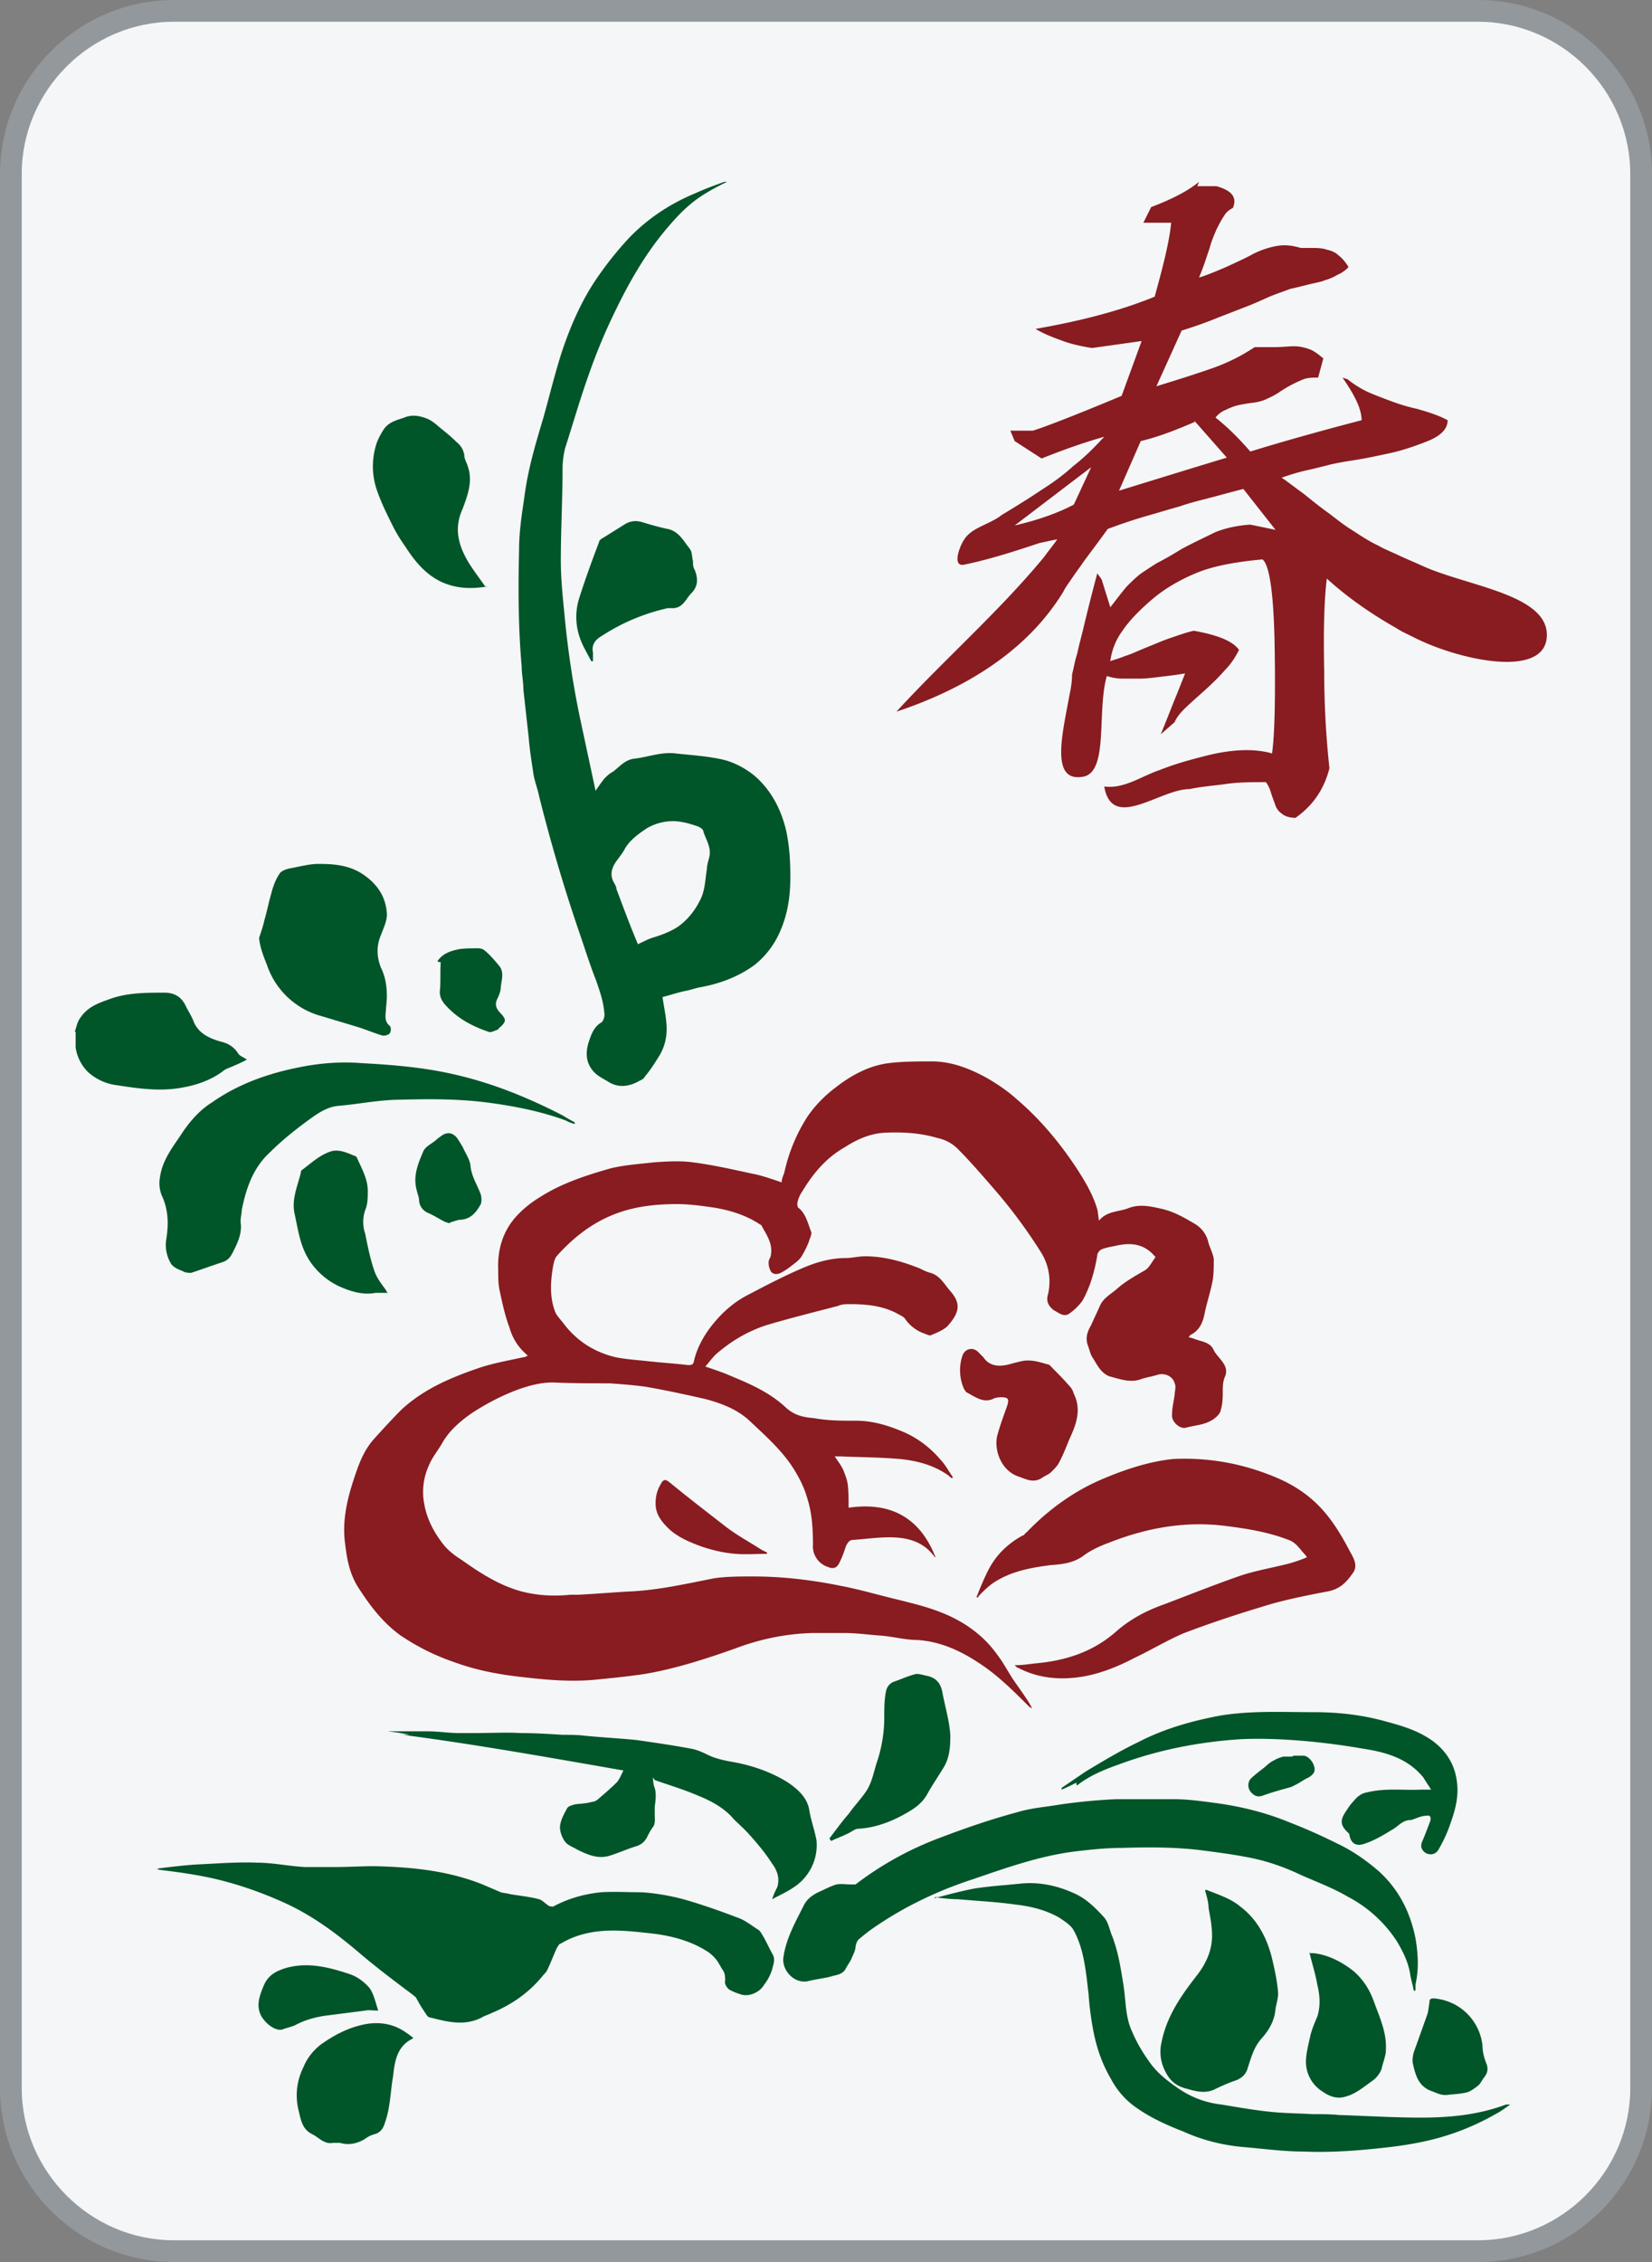 <svg id="_图层_1" data-name="图层 1" xmlns="http://www.w3.org/2000/svg" viewBox="0 0 19 26"><rect x="0" y="0" width="19" height="26" fill="#808080" stroke="none"/><defs><style>.cls-1{fill:#005529}.cls-3{fill:#881c21}</style></defs><rect x=".12" y=".12" width="18.75" height="25.75" rx="1.88" ry="1.88" style="fill:#f5f6f7"/><path d="M17 .25c.96 0 1.75.79 1.75 1.75v22c0 .96-.79 1.75-1.75 1.75H2c-.96 0-1.75-.79-1.75-1.75V2C.25 1.04 1.04.25 2 .25h15M17 0H2C.9 0 0 .9 0 2v22c0 1.1.9 2 2 2h15c1.1 0 2-.9 2-2V2c0-1.1-.9-2-2-2z" style="fill:#93989c"/><path class="cls-1" d="M.86 11.86c.02-.06.03-.12.07-.17.09-.13.23-.17.37-.22.19-.06.39-.06.59-.06.12 0 .2.05.25.16.03.06.07.12.09.18.06.13.17.18.3.22.09.02.16.06.21.14.02.03.06.04.1.07-.06.03-.1.05-.15.07-.04.02-.08.03-.11.05-.14.11-.31.17-.48.2-.26.05-.52.01-.78-.03a.602.602 0 0 1-.31-.15.5.5 0 0 1-.14-.28v-.18z"/><path class="cls-3" d="M8.09 15.7c.12.04.24.08.35.13.22.09.43.19.6.35.1.09.2.11.32.12.16.03.32.03.49.03.18 0 .35.05.52.12.17.07.32.18.44.32.06.06.1.14.15.21l-.01.01c-.01 0-.03-.02-.04-.03-.17-.12-.36-.17-.56-.19-.23-.02-.45-.02-.68-.03H9.6c.04.06.08.11.1.16.02.05.04.1.05.16.01.09.01.17.01.27.48-.07.82.11 1 .57-.01 0-.02-.02-.03-.03-.13-.16-.31-.2-.5-.2-.14 0-.28.02-.42.03-.04 0-.06.03-.08.07-.02.06-.04.12-.07.18-.03.07-.07.09-.14.06a.25.25 0 0 1-.17-.26c0-.17-.01-.35-.06-.51-.04-.15-.11-.28-.19-.4-.13-.19-.31-.35-.48-.51-.14-.13-.32-.2-.51-.25-.22-.05-.45-.1-.68-.14-.14-.02-.28-.03-.42-.04-.22 0-.43 0-.65-.01-.13 0-.25.03-.37.07-.2.07-.39.17-.56.28-.13.09-.26.2-.34.34-.05.09-.12.17-.16.27a.73.73 0 0 0-.05.44c.03.17.11.32.21.45.06.08.14.14.22.19.21.15.43.29.68.36.19.05.38.06.57.04h.09c.21-.01.43-.03.64-.04.32-.02.62-.09.93-.15.14-.02.3-.02.44-.02.34 0 .68.04 1.02.11.21.04.41.1.62.15.16.04.33.08.49.14.27.1.51.26.68.5.07.09.12.19.18.28.06.09.13.18.19.28.01.02.02.03.03.06 0 0-.02-.02-.03-.02-.16-.16-.32-.32-.5-.45-.24-.17-.49-.3-.79-.32-.14 0-.28-.04-.42-.05-.14-.01-.28-.03-.42-.03h-.37c-.31.01-.6.07-.89.18-.34.12-.68.23-1.03.29-.2.03-.4.05-.61.07-.26.02-.51 0-.77-.03-.29-.03-.56-.08-.83-.18a2.59 2.59 0 0 1-.6-.3c-.21-.15-.36-.35-.5-.57-.09-.15-.12-.31-.14-.48-.04-.28.03-.55.12-.81.05-.15.11-.29.22-.41.1-.11.2-.22.31-.33.25-.23.55-.36.87-.47.17-.06.35-.09.53-.13.01 0 .02 0 .05-.02a.622.622 0 0 1-.21-.32c-.05-.13-.08-.27-.11-.41-.02-.08-.02-.17-.02-.25-.01-.23.05-.44.2-.61.08-.09.18-.17.28-.23.25-.16.53-.25.81-.33.16-.04.33-.05.5-.07.15-.01.3-.02.45 0 .23.03.45.08.68.13.11.02.22.06.34.1 0-.04.02-.08.03-.11.05-.23.14-.45.27-.65.09-.13.2-.24.32-.33.18-.14.38-.25.61-.28.16-.02.33-.02.5-.02.22 0 .43.08.63.19.12.07.24.15.35.25.27.23.5.51.69.8.09.14.18.29.23.46.01.04.01.08.02.13.09-.11.22-.1.33-.14.12-.05.24-.03.37 0 .15.03.27.1.39.17.09.05.15.13.17.23.02.06.05.12.06.18 0 .08 0 .16-.01.23-.02.12-.06.24-.09.37-.02.11-.05.21-.16.27-.01 0-.02.02-.03.03.05.01.09.03.13.04.07.02.13.04.16.11.02.04.06.08.09.12.04.05.07.11.04.18-.04.09-.02.18-.03.27 0 .04-.01.08-.02.12-.01.04-.04.07-.08.1-.1.07-.21.07-.32.1-.07.02-.17-.07-.16-.15 0-.08.02-.15.03-.23 0-.04.02-.09 0-.13-.02-.08-.11-.12-.19-.1-.06.02-.13.03-.19.05-.13.05-.25 0-.37-.03-.1-.04-.14-.13-.19-.21-.03-.04-.04-.1-.06-.15-.03-.09 0-.16.04-.23.03-.07.07-.15.1-.22.04-.09.12-.13.19-.19.1-.09.21-.15.33-.22.05-.03.08-.1.12-.15-.13-.16-.29-.17-.46-.13-.05.01-.11.02-.16.04-.02.01-.05.04-.05.07-.03.18-.08.36-.17.52a.62.62 0 0 1-.14.14c-.07.06-.13 0-.19-.03-.05-.04-.09-.09-.07-.17a.63.63 0 0 0-.08-.5 5.85 5.85 0 0 0-.56-.75c-.13-.15-.26-.3-.4-.44a.464.464 0 0 0-.23-.12c-.2-.06-.41-.07-.61-.06-.17.01-.32.08-.46.17-.21.12-.36.3-.48.5a.35.35 0 0 0-.06.14c0 .01 0 .04.01.05.09.07.11.18.15.28.01.03-.02.08-.03.12-.02.05-.05.11-.08.16-.02.03-.05.06-.08.08-.05.04-.1.08-.16.11-.04.02-.08.02-.11-.01a.202.202 0 0 1-.03-.11c0-.02.01-.04.02-.06.04-.14-.04-.25-.1-.36 0-.01-.03-.02-.04-.03-.16-.1-.33-.15-.51-.18-.14-.02-.28-.04-.42-.04-.27 0-.53.03-.78.14-.23.1-.43.26-.6.45-.03.03-.04.08-.05.13-.03.18-.04.36.03.53.02.04.06.08.09.12.15.2.35.33.6.39.1.02.21.03.32.04.17.02.34.03.51.05.04 0 .06 0 .07-.04.03-.14.1-.27.18-.38.12-.16.26-.29.43-.38.21-.11.42-.22.63-.31.16-.07.33-.12.51-.12.07 0 .14-.02.22-.02.22 0 .43.06.63.14.04.02.08.04.12.05.11.03.16.13.23.21.13.15.1.25-.03.4-.05.05-.13.08-.2.11-.02 0-.06-.02-.09-.03a.447.447 0 0 1-.2-.16c-.01-.02-.05-.04-.07-.05-.17-.1-.37-.12-.56-.12-.05 0-.1 0-.14.02-.27.07-.55.14-.82.22-.22.07-.42.19-.59.34-.05.05-.09.11-.14.16z"/><path class="cls-1" d="M6.83 9.12c.04-.06.08-.12.12-.17.03-.03.06-.06.1-.08.08-.06.14-.14.25-.15.16-.02.31-.08.47-.06.18.02.36.03.54.07.13.03.26.1.36.18.19.16.31.38.37.63.04.18.05.36.05.54 0 .22-.03.43-.12.63a.99.99 0 0 1-.29.38c-.19.14-.41.22-.64.26-.05.01-.1.03-.16.04-.09.02-.18.05-.26.07.01.08.03.17.04.26.02.15 0 .29-.08.42-.05.08-.1.16-.16.23-.01.02-.03.04-.06.05-.12.07-.25.09-.37.01-.05-.03-.11-.06-.15-.1-.1-.1-.11-.22-.07-.35.03-.09.06-.18.15-.23.02-.02.04-.07.03-.11-.01-.13-.05-.24-.09-.36-.08-.2-.14-.4-.21-.6-.17-.5-.32-1.01-.45-1.53-.02-.1-.06-.19-.07-.29-.02-.13-.04-.26-.05-.39l-.06-.54c0-.09-.02-.18-.02-.27-.04-.45-.04-.9-.03-1.34 0-.2.03-.4.06-.6.04-.32.13-.62.22-.92.07-.25.13-.5.21-.75.1-.3.23-.6.41-.86.11-.16.23-.31.36-.45.22-.23.48-.4.77-.52.11-.05.22-.09.33-.13h.03c-.08.04-.16.08-.24.13-.17.1-.3.23-.42.37-.28.32-.48.68-.66 1.06-.1.21-.19.43-.27.66-.1.28-.18.56-.27.84-.02.08-.03.16-.03.24 0 .35-.02.7-.02 1.05 0 .2.02.4.04.6a10.593 10.593 0 0 0 .18 1.21l.18.84zm.51 1.73c.05-.02.1-.05.16-.07.1-.03.21-.07.3-.13.11-.08.19-.18.25-.3.06-.11.06-.24.08-.36 0-.05.02-.1.03-.15.02-.1-.04-.19-.07-.28 0-.03-.04-.05-.06-.06-.06-.02-.12-.04-.18-.05-.14-.03-.29 0-.41.07-.09.06-.19.13-.25.23-.02.04-.05.08-.08.12-.07.09-.11.18-.04.29.01.02.02.04.02.06.08.21.16.43.25.64zM1.79 21.48c.16-.02.32-.04.48-.05.23-.01.46-.03.69-.02.18 0 .36.04.55.05H3.85c.15 0 .31-.01.46-.01.42.01.84.05 1.24.21l.21.09c.03.01.07.01.1.02.11.02.23.03.34.06.04.01.08.06.12.08.01 0 .04.01.05 0 .17-.09.35-.14.54-.16.15-.01.31 0 .47 0 .16.01.33.04.48.08.21.06.41.13.62.21.09.03.16.09.24.14.03.02.04.05.06.08.04.07.07.14.11.21.03.06 0 .12-.01.17-.02.06-.05.12-.09.17-.05.09-.18.15-.28.11a.612.612 0 0 1-.12-.05c-.03-.02-.06-.07-.05-.1 0-.05 0-.09-.03-.13-.02-.03-.04-.07-.06-.1a.474.474 0 0 0-.1-.1c-.18-.12-.39-.18-.6-.21-.17-.02-.34-.04-.5-.04-.21 0-.42.04-.6.15-.02 0-.03.03-.04.04-.04.08-.07.17-.11.25-.01.03-.03.05-.05.07-.16.2-.36.34-.6.44-.04.02-.08.03-.11.05-.2.1-.39.05-.59 0-.02 0-.04-.02-.05-.04a1.74 1.74 0 0 1-.11-.18c-.01-.02-.03-.03-.04-.04-.2-.15-.4-.3-.59-.46-.28-.24-.56-.45-.89-.6-.31-.14-.64-.25-.97-.31-.16-.03-.32-.05-.48-.07v-.01zM16.26 22.88c-.01-.06-.03-.12-.04-.18-.02-.14-.08-.26-.15-.38a1.5 1.5 0 0 0-.57-.52c-.17-.1-.36-.17-.54-.25-.21-.1-.42-.17-.65-.21-.16-.03-.32-.05-.47-.07-.31-.04-.62-.04-.94-.03-.18 0-.36.02-.53.04-.41.05-.8.19-1.18.32-.4.13-.78.31-1.13.55-.06.04-.11.08-.17.13-.03.02-.04.05-.05.09 0 .05-.03.1-.05.15-.02.04-.05.08-.07.12-.04.06-.11.06-.17.08-.08.02-.17.03-.25.05-.16.04-.31-.12-.29-.27.03-.22.14-.41.24-.61.04-.07.1-.11.16-.14.07-.03.14-.07.21-.09.05-.01.11 0 .17 0h.05c.3-.23.63-.41.98-.54.29-.11.58-.21.88-.29.16-.05.33-.06.5-.09.21-.03.42-.05.64-.06h.66c.15 0 .3.02.45.04.31.04.6.11.89.23.18.07.36.15.54.24.17.08.33.19.48.32.23.21.36.47.42.77.03.18.04.35 0 .53v.07h-.02z"/><path class="cls-3" d="M15.02 17.88c-.07-.07-.11-.15-.2-.18-.23-.09-.48-.13-.72-.16-.46-.06-.91.02-1.34.19-.11.04-.22.09-.31.16-.12.08-.24.09-.37.1-.23.03-.45.07-.65.2-.06.04-.11.09-.16.14 0 0-.02.02-.02.03h-.02c.04-.1.08-.2.13-.3.09-.18.22-.31.4-.41.02 0 .03-.03.05-.04.25-.26.54-.47.87-.61.26-.11.53-.2.81-.23a2.668 2.668 0 0 1 1.08.17c.22.08.42.19.59.36.16.16.27.35.37.54.04.07.09.16.03.24-.07.1-.14.18-.28.21-.26.05-.52.1-.77.18-.3.09-.6.19-.89.3-.19.08-.37.19-.56.28-.21.11-.43.2-.67.23-.24.03-.47 0-.68-.11-.01 0-.02-.01-.04-.03.08 0 .15-.01.23-.02.35-.03.67-.13.94-.37.16-.14.35-.24.55-.31.29-.11.59-.23.88-.33.18-.06.37-.09.56-.14.07-.02.13-.04.2-.07z"/><path class="cls-1" d="M6.61 12.92s-.07-.02-.1-.04c-.27-.1-.56-.16-.85-.2-.35-.05-.7-.05-1.05-.04-.24 0-.48.05-.71.07-.14.01-.25.09-.36.17-.15.11-.3.23-.43.36-.2.18-.28.42-.33.67 0 .05-.02.1-.01.16.01.12-.04.22-.09.32-.03.06-.06.1-.13.12-.12.04-.23.08-.35.12-.03 0-.07 0-.1-.02-.05-.02-.1-.04-.13-.08a.417.417 0 0 1-.06-.27c.03-.18.03-.35-.05-.52a.38.38 0 0 1-.02-.21c.03-.21.16-.36.27-.53.09-.13.2-.25.33-.33.3-.21.64-.33.99-.4.24-.05.49-.07.73-.05.37.02.74.05 1.11.14.42.1.81.26 1.2.46.05.03.1.06.14.08v.01zM10.74 21.82c.15-.04.3-.08.45-.11.18-.03.36-.04.55-.06.21-.02.41.02.61.11.14.06.25.17.35.28.05.06.06.14.09.21.07.18.1.37.13.56.03.18.02.37.1.54.05.12.12.24.2.35.09.13.21.22.34.31.15.1.31.16.49.18.18.03.35.06.53.08.17.02.34.02.51.03.1 0 .21 0 .31.01.31.01.63.03.94.03.33 0 .66-.03.98-.15h.05c-.06.04-.11.08-.17.11-.28.16-.58.27-.9.33-.2.04-.41.06-.62.08-.23.02-.46.03-.69.02-.22 0-.44-.03-.67-.05-.25-.02-.49-.08-.71-.18-.18-.07-.36-.15-.52-.26a.926.926 0 0 1-.31-.34c-.1-.17-.16-.34-.2-.53-.03-.15-.05-.3-.06-.45-.03-.25-.05-.51-.17-.73-.03-.06-.11-.11-.17-.15-.16-.09-.33-.13-.51-.15-.21-.03-.43-.04-.65-.06-.08 0-.17-.01-.25-.02v-.01zM7.51 20.43s0 .08.02.12c.02.07.01.14 0 .22v.08c0 .05.01.11-.02.15-.03.04-.05.08-.07.12a.2.2 0 0 1-.12.1c-.1.03-.21.08-.31.11-.13.04-.25-.01-.37-.07-.05-.03-.11-.05-.14-.09a.314.314 0 0 1-.06-.16c0-.07.04-.15.08-.22.01-.03.06-.04.09-.05.07-.01.14-.01.2-.03.03 0 .06-.02.08-.04.07-.06.14-.12.2-.18.03-.03.05-.08.08-.14-.86-.15-1.7-.3-2.54-.41h.08c-.09-.02-.17-.03-.25-.04H4.92c.12 0 .24.02.36.02h.19c.17 0 .35-.01.52 0 .16 0 .32.01.48.02.08 0 .17 0 .25.01.2.02.4.03.6.05.21.03.42.06.63.1.06.01.13.04.19.07.1.05.22.07.33.09.2.04.4.11.58.22.12.08.24.18.26.34.02.11.06.22.08.33a.57.57 0 0 1-.11.4c-.1.14-.25.2-.4.28.02-.06.04-.1.06-.14.03-.1 0-.19-.06-.27-.07-.11-.16-.22-.25-.32-.06-.07-.13-.13-.19-.19-.11-.13-.26-.21-.41-.27-.16-.07-.33-.12-.5-.18zM2.99 10.75c.02-.06.04-.12.05-.17.03-.1.05-.21.08-.31.02-.08.05-.16.09-.22.02-.04.08-.06.13-.07.11-.02.22-.05.32-.05.17 0 .34.01.5.11.17.11.28.26.29.47 0 .08-.04.16-.07.24-.05.12-.05.24 0 .37.07.14.08.3.06.46 0 .07-.03.15.04.21.02.01.02.07 0 .09-.02.02-.07.03-.09.02-.1-.03-.19-.07-.29-.1l-.4-.12a.91.91 0 0 1-.63-.59c-.04-.1-.08-.2-.09-.31z"/><path class="cls-1" d="M13.87 21.72c.15.06.28.1.39.19.2.15.31.36.37.6.03.13.06.26.07.4 0 .06-.02.12-.03.18-.01.13-.07.24-.16.34-.09.1-.12.22-.16.34-.02.07-.06.11-.13.14-.09.03-.18.07-.26.11-.12.05-.23.01-.34-.02-.13-.04-.19-.12-.24-.24a.482.482 0 0 1-.02-.29c.06-.3.23-.54.41-.77.1-.13.17-.28.17-.45 0-.11-.02-.21-.04-.32 0-.06-.02-.13-.04-.2zM16.46 20.57s-.06-.09-.09-.14c-.18-.22-.43-.29-.69-.33-.23-.04-.46-.07-.69-.09-.24-.02-.47-.03-.71-.02-.48.03-.95.12-1.41.29-.17.06-.34.13-.48.24 0 0-.01 0-.01-.01v-.02c-.06.03-.12.06-.17.08v-.02l.28-.19c.2-.12.4-.24.61-.34.29-.15.61-.24.93-.3.36-.06.72-.04 1.08-.04.28 0 .56.03.84.11.19.05.38.11.54.23.13.1.23.24.26.42.04.21-.02.39-.09.58-.03.08-.07.16-.11.23-.03.06-.09.08-.15.05-.05-.03-.07-.08-.04-.14.03-.07.06-.15.09-.23.01-.04 0-.07-.04-.06-.05 0-.1.02-.15.04-.01 0-.02.01-.04.01-.08 0-.13.06-.19.1-.1.06-.21.13-.33.17-.08.03-.16.02-.18-.1 0-.01-.01-.02-.02-.03-.11-.1-.07-.17 0-.27a.55.55 0 0 1 .07-.09c.04-.05.09-.09.16-.1.21-.05.41-.02.62-.03h.11l.02-.02zM5.61 6.74c-.18.03-.35.03-.53-.05-.19-.09-.31-.24-.42-.41-.05-.07-.1-.15-.14-.23-.07-.14-.14-.28-.19-.43a.84.84 0 0 1 0-.52c.02-.06.05-.11.08-.16.06-.09.15-.11.24-.14.09-.04.19-.02.28.02.06.03.11.08.16.12.05.04.11.09.16.14.05.04.08.09.09.15 0 .05.03.09.04.13.06.17 0 .33-.06.49-.1.22-.05.41.06.6.06.1.13.19.2.29zM6.8 7.6c-.04-.08-.09-.16-.12-.24a.72.72 0 0 1-.02-.48c.07-.22.15-.44.23-.65 0-.02.03-.04.05-.05l.24-.15c.06-.04.13-.05.2-.03.1.03.2.06.3.08.1.02.16.1.21.17.02.03.05.06.06.09.01.03.01.07.02.11 0 .03 0 .07.02.1.04.1.04.19-.04.27-.06.06-.09.16-.2.17h-.07c-.27.06-.53.17-.76.32-.07.04-.12.1-.1.19v.1h-.03zM4.75 23.43c-.19.09-.21.27-.23.44-.03.17-.03.35-.09.52-.02.07-.05.12-.12.14-.04.01-.08.03-.12.06-.09.05-.18.07-.28.04h-.08c-.1.02-.16-.06-.24-.1-.12-.06-.13-.17-.16-.29a.72.72 0 0 1 .06-.48c.04-.1.11-.19.2-.26.14-.1.29-.18.45-.22.19-.05.38-.03.54.09.02.01.04.03.07.05zM9.54 21.13c.07-.09.14-.19.22-.28.07-.1.16-.19.22-.29.05-.09.07-.19.1-.29.06-.17.09-.35.09-.53 0-.1 0-.2.02-.3.01-.05.04-.09.09-.11.09-.03.17-.07.26-.09.03 0 .07.01.11.02.11.02.17.08.19.2.03.16.08.32.09.49 0 .13-.01.26-.08.37-.06.1-.13.2-.19.31-.07.12-.18.18-.29.24-.15.08-.32.14-.5.15-.04 0-.08.04-.13.06-.06.03-.12.05-.18.08l-.01-.01z"/><path class="cls-3" d="M11.51 16.06s-.06 0-.09.02c-.12.05-.21-.03-.31-.08 0 0-.01-.02-.02-.03a.525.525 0 0 1-.02-.39c.03-.08.12-.1.18-.04l.06.06c.06.09.15.11.26.09.05-.01.11-.03.16-.04.11-.03.21 0 .31.03.03 0 .05.03.07.05.06.06.12.12.18.19.03.03.05.06.06.1.09.18.03.35-.05.52-.04.1-.08.2-.13.29-.02.03-.05.06-.08.09s-.07.04-.11.07c-.1.06-.18.01-.27-.02-.2-.07-.28-.31-.24-.47.03-.11.07-.22.11-.33.03-.09.02-.11-.07-.11z"/><path class="cls-1" d="M4.46 14.86h-.14c-.15.03-.3-.02-.43-.08a.829.829 0 0 1-.33-.29c-.11-.17-.13-.35-.17-.53-.04-.17.03-.32.07-.48 0-.01 0-.02.01-.03.11-.08.21-.18.35-.22.1-.02.19.03.27.06.01 0 .02.03.03.05.05.11.11.22.11.35 0 .07 0 .15-.03.22-.03.09-.03.18 0 .27.03.15.06.3.11.44.03.08.08.14.13.21 0 0 0 .01.02.03zM15.07 22.45h.04c.17.02.32.1.45.2.12.1.2.23.25.38.06.16.13.32.13.49 0 .04 0 .08-.01.11-.01.05-.03.1-.04.15a.3.3 0 0 1-.11.14c-.1.07-.19.15-.31.18-.1.03-.19-.01-.26-.06a.402.402 0 0 1-.19-.34c0-.1.03-.2.05-.3.02-.08.05-.15.08-.22.04-.12.03-.25 0-.37-.02-.12-.06-.24-.09-.37zM16.62 24.08c-.06 0-.11-.03-.17-.05-.14-.06-.17-.18-.2-.31-.01-.04 0-.09.01-.13l.15-.42c.02-.05.02-.1.03-.15 0-.04.01-.05.05-.05a.608.608 0 0 1 .56.54c0 .07.02.15.05.22.02.07 0 .11-.04.16-.02.03-.04.07-.07.09-.04.03-.08.06-.12.07-.08.02-.16.02-.23.03zM4.35 23.11c-.06 0-.11-.01-.15 0l-.47.06c-.12.02-.23.05-.34.11-.05.02-.1.03-.15.05h-.03c-.09-.01-.19-.11-.22-.19-.04-.11 0-.21.04-.31.05-.12.13-.17.26-.21.25-.07.49-.01.73.07.09.03.17.09.23.16.05.07.07.17.1.26zM5.07 11.06s-.02 0-.04-.01c.06-.09.15-.12.25-.14.07-.01.14-.01.22-.01.03 0 .06.01.08.03.06.05.11.11.16.17.06.07.03.16.02.24 0 .05-.02.1-.04.14-.04.08 0 .13.05.18.05.06.05.08-.01.14-.02.01-.03.04-.05.04-.03.01-.06.03-.09.02-.18-.06-.35-.15-.48-.29-.05-.05-.09-.11-.08-.19.01-.11 0-.21.01-.33zM5.17 14.06s-.04-.01-.06-.02c-.06-.03-.12-.07-.19-.1a.166.166 0 0 1-.1-.14c0-.04-.02-.08-.03-.13-.04-.16.02-.3.08-.44.03-.06.11-.09.16-.14.01-.01.03-.02.04-.03.08-.06.15-.04.2.04.02.03.03.05.05.08.03.07.08.14.09.21.01.13.08.23.12.34.01.04.01.08 0 .11-.05.09-.11.17-.23.18-.04 0-.08.02-.12.03z"/><path class="cls-3" d="M8.82 17.86c-.12 0-.24.01-.36 0-.13-.01-.26-.04-.38-.08-.14-.05-.29-.11-.4-.22-.08-.08-.14-.16-.14-.28 0-.09.02-.16.07-.24.02-.03.04-.04.08-.01.22.18.44.35.66.52.13.1.28.18.42.27.01 0 .03.02.05.02v.01z"/><path class="cls-1" d="M14.88 20.18h.11c.08 0 .17.15.11.21a.18.18 0 0 1-.07.05c-.04.02-.08.05-.12.07l-.06.03c-.11.03-.22.06-.33.1-.06.02-.1 0-.14-.05a.12.12 0 0 1 0-.14c.06-.06.12-.1.18-.15a.36.36 0 0 1 .1-.07c.03-.02.07-.03.1-.04h.1z"/><path class="cls-3" d="M13.77 2.14h.22c.18.05.24.13.19.25-.04.02-.08.05-.1.09-.03.04-.06.1-.09.16-.03.07-.06.14-.08.22-.03.08-.06.19-.12.33.07-.02.17-.06.31-.12.13-.06.24-.11.31-.15.08-.04.16-.07.26-.09.1-.02.19-.01.29.02h.16s.09 0 .14.02c.05.01.1.03.14.07.04.03.08.08.11.13a.38.38 0 0 1-.13.09c-.05.03-.1.05-.14.06-.04.02-.11.03-.19.05s-.16.04-.21.05c-.05.02-.14.05-.24.09-.11.05-.2.09-.28.12l-.31.12c-.12.05-.26.1-.42.15l-.29.64c.26-.08.48-.15.65-.21.17-.06.33-.14.48-.24h.22c.1 0 .17-.01.23-.01s.11.01.17.03c.06.02.11.06.17.11l-.06.22c-.06 0-.12 0-.17.02a1.468 1.468 0 0 0-.28.15c-.06.04-.11.06-.15.08a.53.53 0 0 1-.16.04c-.07.01-.13.02-.17.03-.04.01-.09.03-.13.05-.05.02-.09.05-.12.09.14.11.27.24.4.39.39-.12.82-.24 1.28-.36 0-.13-.08-.29-.22-.49l.06.02c.06.05.14.1.22.14.09.04.17.07.25.1.08.03.19.07.33.1.14.04.26.08.35.13 0 .1-.08.18-.23.24-.15.06-.3.11-.44.14-.14.03-.28.06-.41.08-.13.02-.24.04-.31.06-.08.02-.16.04-.25.06-.09.02-.18.05-.27.08.06.04.15.11.26.19.11.09.2.16.27.21.07.05.15.12.26.19.11.07.21.14.32.19.05.03.12.06.21.1.08.04.18.08.29.13.52.24 1.47.33 1.44.82-.03.49-1.04.26-1.54 0-.06-.03-.13-.06-.19-.1-.3-.17-.57-.36-.8-.57-.03.24-.04.59-.03 1.06 0 .47.03.84.06 1.12-.06.24-.19.43-.39.57-.07 0-.13-.02-.16-.05a.185.185 0 0 1-.07-.09c-.01-.03-.03-.08-.05-.14a.396.396 0 0 0-.06-.13c-.16 0-.31 0-.45.02s-.29.03-.43.06c-.34 0-.89.49-.98-.03.23.03.43-.12.64-.19.15-.06.32-.11.48-.15.33-.09.6-.1.81-.04.03-.21.04-.62.03-1.23-.01-.61-.06-.94-.14-1-.33.03-.58.08-.77.16-.19.08-.36.18-.5.3s-.26.24-.34.36a.74.74 0 0 0-.14.35c.05-.02.1-.03.17-.06.07-.02.15-.06.25-.1.1-.04.19-.08.28-.11.09-.03.17-.06.26-.08.28.05.45.12.52.22-.04.08-.09.16-.16.23-.06.07-.14.15-.24.24-.1.09-.18.16-.23.21-.05.05-.09.1-.11.15l-.16.14s.07-.17.14-.35c.07-.17.14-.35.14-.35-.11.02-.21.03-.29.04-.08.01-.16.02-.23.02h-.2c-.06 0-.12-.01-.18-.03-.12.41.03 1.13-.29 1.16-.36.05-.22-.5-.14-.94.02-.09.03-.17.03-.24.02-.07.03-.15.06-.24.02-.1.05-.2.08-.33.06-.25.11-.44.15-.59l.05.07.1.32c.07-.09.13-.17.19-.24.06-.06.12-.12.18-.16.06-.04.12-.08.17-.11.06-.03.15-.08.28-.16.13-.07.26-.13.38-.19.12-.05.26-.08.41-.09l.29.06-.37-.47c-.08.02-.19.05-.34.09s-.28.07-.39.11c-.11.03-.24.07-.38.11-.14.04-.29.09-.45.15-.1.14-.2.27-.28.38-.04.06-.08.11-.12.17s-.08.11-.11.17c-.42.69-1.14 1.12-1.92 1.38.55-.6 1.18-1.15 1.7-1.78.05-.07.1-.13.15-.2-.07.01-.14.03-.2.04-.3.1-.58.19-.87.25-.14.03-.06-.2 0-.29.09-.14.29-.17.43-.28.1-.06.18-.11.26-.16.08-.05.14-.09.2-.13.11-.07.24-.16.36-.27.13-.1.25-.22.36-.34-.28.08-.52.17-.72.25l-.31-.2-.05-.12h.26c.13-.04.47-.17 1.02-.4l.23-.63-.57.08c-.13-.02-.26-.05-.36-.09-.11-.04-.21-.08-.29-.13.52-.09.98-.21 1.37-.37.1-.36.17-.64.19-.85h-.32l.09-.18c.24-.09.43-.19.55-.29zm-1.22 3.23-.88.67c.26-.06.49-.14.68-.24l.2-.43zm1.19-.52c-.21.09-.41.17-.62.22l-.25.57c.39-.12.81-.25 1.24-.38l-.37-.42z"/></svg>